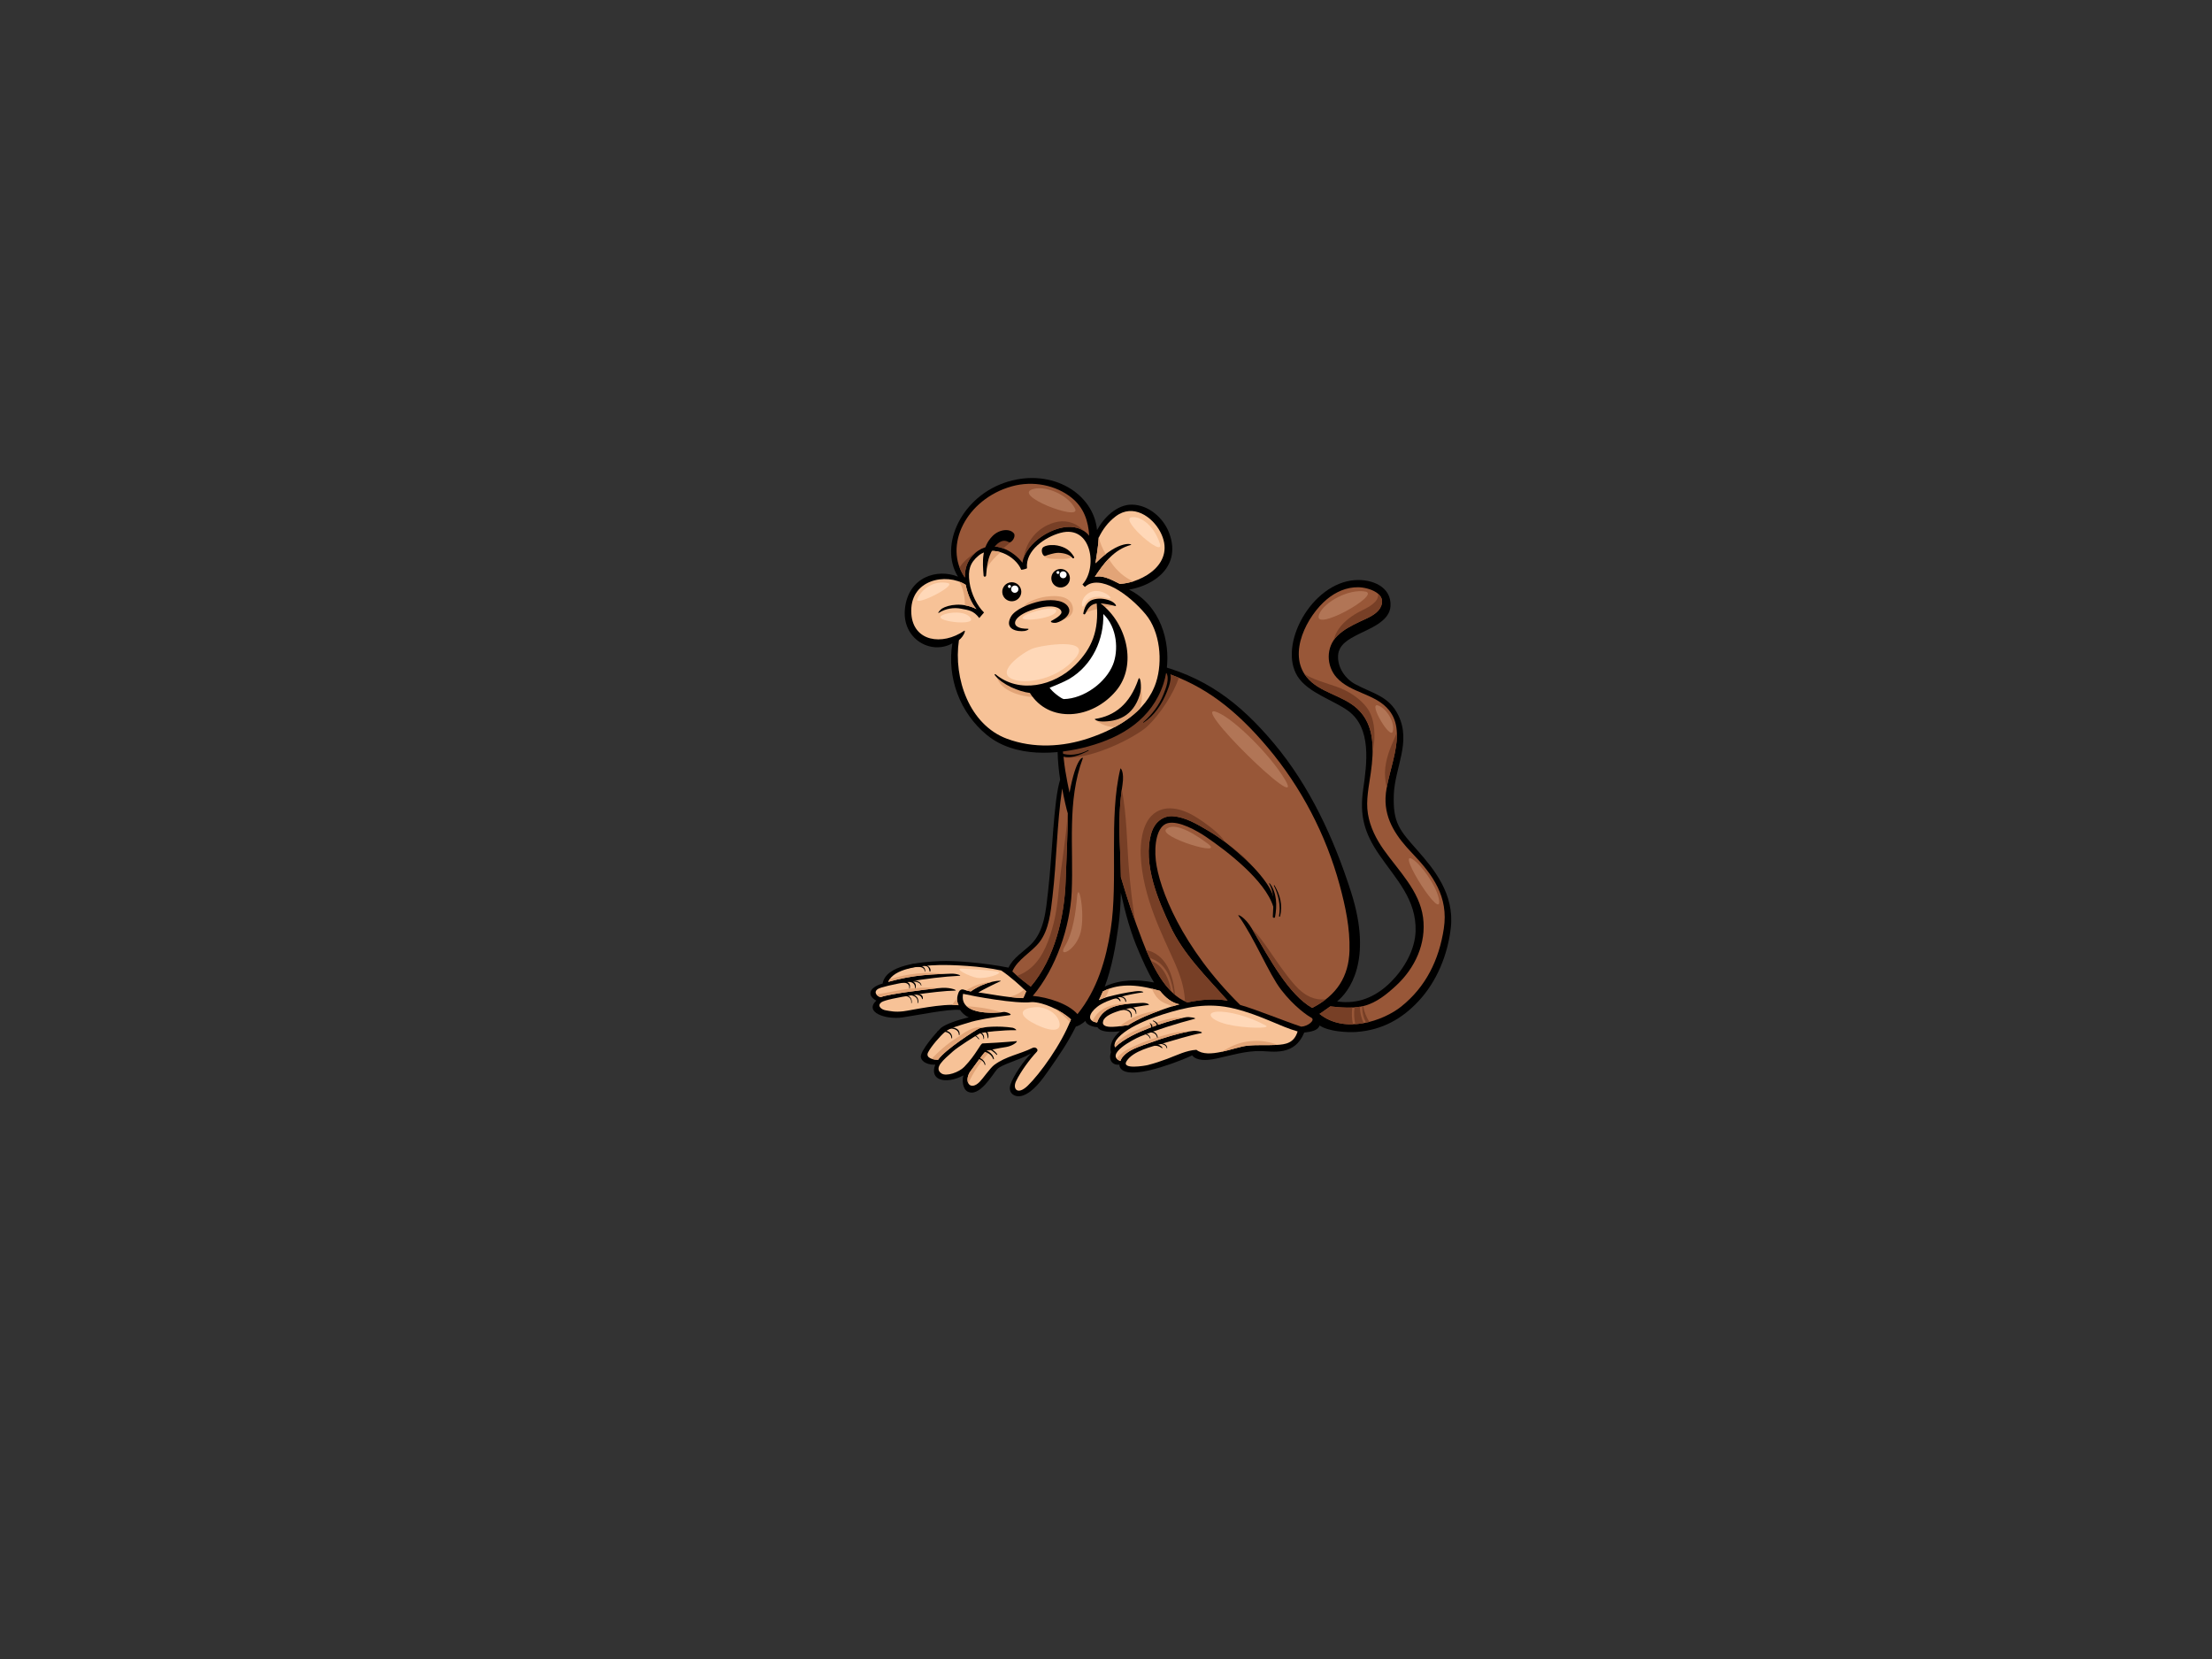 <?xml version="1.0" encoding="utf-8"?>
<!-- Generator: Adobe Illustrator 17.0.0, SVG Export Plug-In . SVG Version: 6.00 Build 0)  -->
<!DOCTYPE svg PUBLIC "-//W3C//DTD SVG 1.1//EN" "http://www.w3.org/Graphics/SVG/1.1/DTD/svg11.dtd">
<svg version="1.1" id="Layer_1" xmlns="http://www.w3.org/2000/svg" xmlns:xlink="http://www.w3.org/1999/xlink" x="0px" y="0px"
	 width="800px" height="600px" viewBox="0 0 800 600" enable-background="new 0 0 800 600" xml:space="preserve">
<rect x="0" y="0" width="800" height="600" fill="#333333" stroke="none"/>
<g>
	<path d="M512.554,307.455c-6.319-7.157-8.869-9.805-8.459-20.144c0.387-9.792,6.364-18.856,1.647-28.586
		c-3.398-7.004-9.166-7.833-15.551-11.254c-3.678-1.97-6.503-6.07-6.258-10.373c0.233-4.094,4.02-6.003,7.274-7.68
		c4.006-2.066,11.388-4.625,11.692-10.215c0.391-7.124-6.871-9.814-12.834-9.404c-15.867,1.093-27.935,23.628-20.756,34.858
		c3.796,5.938,12.987,8.553,18.296,12.442c8.558,6.27,6.734,19.112,5.4,28.436c-1.346,9.394,0.422,15.728,5.777,23.548
		c6.046,8.835,13.569,16.193,13.181,27.774c-0.231,6.806-4.267,13.622-8.904,18.26c-5.509,5.503-12.007,8.2-19.486,7.059
		c4.159-3.339,13.063-14.452,5.087-39.453c-6.171-19.352-14.974-38.511-28.058-54.025c-12.514-14.845-24.992-24.247-44.214-28.774
		c-9.034-2.124-19.792,0.912-26.924,7.684c-7.132,6.769-8.084,21.141-6.053,34.37c-2.373,7.406-2.776,26.731-4.368,40.407
		c-0.773,6.687-1.272,14.464-6.296,19.281c-2.554,2.449-6.506,4.894-7.997,8.294c-8.885-1.779-19.627-2.614-24.731-2.373
		c-7.573,0.363-19.59,1.385-20.822,8.125c-4.976,1.414-5.723,4.298-2.288,6.167c-4.477,4.28,3.492,6.945,9.411,6.091
		c5.141-0.743,17.035-3.193,20.893-2.708c0.638,0.991,1.908,2.189,3.171,2.668c-4.272,0.984-8.555,2.565-9.941,3.745
		c-1.543,1.317-7.818,8.528-7.417,10.656c0.391,2.067,3.233,2.878,5.233,2.696c-2.278,5.721,3.796,7.268,10.203,3.901
		c-0.552,1.32-0.412,4.783,1.392,5.799c4.286,2.413,9.109-6.161,10.73-7.982c1.621-1.82,7.504-3.097,12.361-5.767
		c-2.587,2.49-6.491,8.081-7.526,11.366c-0.966,3.062,1.706,4.814,4.474,3.885c3.796-1.273,7.038-5.806,9.222-8.932
		c4.237-6.077,6.953-10.009,9.998-16.058c0.492,0.038,2.54-1.048,3.393-2.033c0.415,1.479,2.736,2.212,4.411,2.292
		c1.018,1.827,4.974,1.888,8.136,1.469c-2.432,2.162-3.933,4.722-3.266,7.653c-0.959,2.644,0.481,4.728,3.035,4.424
		c0.342,4.363,8.595,2.595,11.15,1.98c4.703-1.133,10.86-3.295,15.188-5.336c1.659,2.012,5.024,1.957,8.826,1.14
		c5.238-1.128,10.653-2.845,16.105-2.699c4.298,0.118,12.153,1.838,15.6-6.694c2.45-0.288,4.901-0.68,5.568-2.559
		c3.275,2.234,10.11,2.594,13.525,2.327c9.191-0.727,16.305-4.767,22.217-11.1c6.675-7.152,10.589-16.817,11.699-26.511
		C526.102,323.328,518.59,314.29,512.554,307.455z M404.486,335.003c0.558-4.028,0.799-8.07,0.881-12.117
		c1.635,7.324,3.508,14.45,6.6,21.469c1.254,2.844,3.04,7.17,5.412,10.974c-6.036-1.149-12.28-1.164-17.829,1.482
		C402.195,349.738,403.513,341.975,404.486,335.003z"/>
	<path fill="#985738" d="M384.149,285.161c-1.958,13.159-1.953,25.917-3.504,39.122c-0.636,5.452-1.211,11.908-4.703,16.441
		c-2.849,3.692-7.973,6.242-9.819,10.611c2.038,2.018,4.39,3.711,6.645,5.491c8.704-10.155,12.224-25.377,12.639-38.187
		c0.259-7.914,0.773-17.654,0.778-24.481C385.82,293.174,384.731,288.474,384.149,285.161z"/>
	<path fill="#F7C297" d="M362.109,350.987c-7.403-1.646-17.846-2.084-22.61-1.963c-6.979,0.18-16.286,1.27-18.249,6.072
		c9.613-2.672,16.357-2.718,22.686-2.951c2.186-0.08,3.9,0.714,3.174,0.749c-11.645,0.543-27.822,3.555-29.672,4.826
		c-1.845,1.271,0.217,2.969,1.218,2.873c2.594-1.114,19.18-3.189,22.224-3.329c3.124-0.146,5.683,0.978,4.503,0.997
		c-6.668,0.097-24.561,2.714-26.6,4.215c-1.75,1.285,0.002,2.69,1.617,2.935c1.619,0.247,3.204,0.695,6.26,0.336
		c3.054-0.364,14.095-2.917,20.028-2.197c-0.667-1.276-0.74-2.848,0.068-4.763c0.292-0.69,0.999-1.137,1.755-0.877
		c0.827,0.286,1.699,0.488,2.585,0.655c5.716-4.042,11.729-4.125,10.754-3.698c-1.784,0.776-7.196,3.466-8.044,4.084
		c2.955,0.276,10.216,1.841,16.189,2.031c0.514-0.647,0.846-2.081,1.171-2.41C369.173,356.602,365.377,353.168,362.109,350.987z"/>
	<path fill="#F7C297" d="M373.143,362.425c-5.657,0.759-21.178-2.161-24.834-2.994c-1.617,8.544,13.755,6.752,14.611,6.571
		c0.855-0.179,3.779,0.966,2.071,1.175c-6.296,0.766-11.496,1.627-14.976,2.751c-2.938,0.947-6.48,1.802-8.259,3.29
		c-1.777,1.487-4.922,5.145-6.084,7.344c-1.162,2.202,2.281,2.794,3.6,2.711c2.559-3.72,13.433-10.658,14.769-11.284
		c1.286-0.602,7.201-1.074,12.226-0.287c0.566,0.09,1.699,0.891,1.129,0.879c-4.02-0.097-12.137,0.683-13.117,1.226
		c-1.579,0.873-7.865,4.838-9.668,6.463c-3.237,2.919-7.092,5.947-4.112,7.957c1.784,1.202,6.348-0.429,8.221-2.365
		c4.5-4.655,5.848-8.518,6.673-8.496c0.825,0.021,8.381-0.448,12.219-0.816c0.735-0.072-1.081,1.689-3.725,2.112
		c-2.655,0.422-7.038,1.202-7.493,1.648c-1.096,1.074-3.881,5.096-5.695,7.509c-2.135,3.812,0.408,6.715,3.607,3.447
		c1.225-1.248,3.841-5.052,5.28-6.124c4.267-3.177,9.163-3.832,13.864-6.158c1.093-0.544,2.285,0.596,1.548,1.372
		c-2.538,2.68-5.766,7.052-7.519,10.643c-1.338,2.754,0.474,5.249,4.197,1.674c4.357-4.197,12.179-14.92,15.65-23.983
		C383.636,365.206,377.024,362.363,373.143,362.425z"/>
	<path fill="#F7C297" d="M419.504,358.348c-6.845-1.985-14.13-3.15-20.638,0.205c-0.443,1.067-0.917,2.118-1.43,3.143
		c1.016-0.497,2.088-0.882,3.19-1.167c3.257-0.845,6.524-1.562,9.87-1.995c2.424-0.313,3.405,0.292,2.835,0.37
		c-4.562,0.615-12.853,2.321-16.517,5.235c-2.945,2.346-3.883,5.096-0.04,5.683c2.283-6.72,10.207-6.736,15.874-7.092
		c2.396-0.153,3.162,0.661,2.806,0.71c-4.576,0.671-15.36,2.236-16.472,5.801c-1.112,3.566,7.033,1.645,9.038,1.516
		c3.918-2.49,8.678-4.26,11.366-5.254c2.199-0.811,4.623-1.609,7.17-2.276C423.854,362.745,421.514,360.844,419.504,358.348z"/>
	<path fill="#F7C297" d="M446.459,364.786c-9.766-2.42-17.846-0.444-25.815,2.058c-3.044,0.954-7.688,2.655-11.376,4.775
		c-3.687,2.117-6.937,4.962-6.001,7.158c3.4-3.308,8.562-5.495,12.441-6.998c4.392-1.698,9.17-3.148,13.214-3.878
		c1.185-0.214,4.173,0.304,3.115,0.577c-6.152,1.608-13.697,3.938-19.616,6.355c-2.646,1.081-12.969,6.568-7.219,8.892
		c1.364-3.889,7.747-5.47,11.152-6.749c4.774-1.792,11.317-3.702,15.12-4.134c1.583-0.18,4.295,0.553,2.769,0.835
		c-3.928,0.73-10.148,2.68-14.005,3.783c-3.85,1.097-10.374,2.618-12.761,6.255c-2.149,3.277,6.798,1.693,7.674,1.467
		c2.392-0.618,4.719-1.385,7.031-2.255c3.334-1.251,6.892-3.06,10.511-3.253c4.354,3.431,13.605-0.949,18.268-1.468
		c3.546-0.396,7.111-0.112,10.674-0.292c3.325-0.171,6.395-0.634,7.665-4.884C462.842,371.225,456.224,367.205,446.459,364.786z"/>
	<path fill="#E2A477" d="M349.437,358.183c0.547,0.146,1.093,0.277,1.659,0.382c2.743-1.94,5.547-2.962,7.62-3.459
		C355.314,355.345,352.124,356.401,349.437,358.183z"/>
	<path fill="#E2A477" d="M346.195,360.985c-0.669,0.749-1.272,1.562-1.807,2.441c0.822,0.004,1.595,0.041,2.3,0.124
		C346.299,362.801,346.12,361.947,346.195,360.985z"/>
	<path fill="#E2A477" d="M364.842,360.559c1.739,0.207,3.494,0.37,5.153,0.423c0.514-0.647,0.846-2.081,1.171-2.41
		c-0.231-0.226-0.49-0.478-0.763-0.743C368.862,359.249,366.923,360.119,364.842,360.559z"/>
	<path fill="#E2A477" d="M321.797,354.121c-0.217,0.307-0.403,0.628-0.547,0.975c8.579-2.382,14.868-2.677,20.622-2.879
		C335.128,351.31,328.319,352.126,321.797,354.121z"/>
	<path fill="#E2A477" d="M339.169,357.4c-1.174-0.145-2.359-0.232-3.572-0.228c-3.308,0.012-6.546,0.273-9.811,0.866
		c-2.634,0.48-5.262,0.988-7.903,1.466c-0.297,0.053-0.601,0.112-0.9,0.171c0.41,0.569,1.173,0.969,1.673,0.92
		C320.927,359.615,333.931,357.904,339.169,357.4z"/>
	<path fill="#E2A477" d="M362.26,366.093c-3.2-0.978-6.369-1.592-9.809-1.946c-0.949-0.099-1.92-0.199-2.891-0.273
		C352.632,366.787,359.974,366.349,362.26,366.093z"/>
	<path fill="#E2A477" d="M354.041,371.99c0.408-0.188,1.272-0.365,2.422-0.493c-0.813-0.03-1.628-0.04-2.443,0.003
		c-3.325,0.186-6.341,2.821-9.147,4.619c-3.334,2.136-8.124,6.758-7.818,6.857c0.787,0.254,1.68,0.333,2.217,0.298
		C341.832,379.554,352.705,372.616,354.041,371.99z"/>
	<path fill="#E2A477" d="M358.57,379.639c-1.131,0.247-1.989,0.49-2.175,0.673c-1.096,1.074-3.881,5.096-5.695,7.509
		c-0.895,1.594-0.961,3.023-0.512,3.914c0.448-0.894,0.895-1.789,1.383-2.664C353.486,385.616,355.917,382.545,358.57,379.639z"/>
	<path fill="#E2A477" d="M384.284,367.034c0.926,0.811,1.84,1.687,2.648,2.637c0.132-0.325,0.273-0.655,0.396-0.978
		c-1.633-1.543-3.841-2.959-6.128-4.056C382.292,365.371,383.322,366.194,384.284,367.034z"/>
	<path fill="#E2A477" d="M421.137,362.752c0.961,0.432,1.939,0.795,2.898,1.198c0.827-0.251,1.661-0.499,2.521-0.722
		c-2.703-0.483-5.042-2.383-7.052-4.88c-0.973-0.279-1.956-0.535-2.943-0.77C417.563,359.783,418.729,361.67,421.137,362.752z"/>
	<path fill="#E2A477" d="M401.446,363.817c-2.95,0.922-5.224,2.855-6.329,5.472c0.401,0.243,0.945,0.425,1.657,0.534
		c1.8-5.3,7.111-6.428,12.052-6.844C406.331,362.763,403.602,363.139,401.446,363.817z"/>
	<path fill="#E2A477" d="M410.504,367.767c-1.991,0.952-3.895,2.069-5.629,3.407c1.331-0.167,2.528-0.376,3.146-0.416
		c3.918-2.49,8.678-4.26,11.366-5.254c0.29-0.11,0.601-0.216,0.895-0.32C417.221,365.563,413.263,366.448,410.504,367.767z"/>
	<path fill="#E2A477" d="M399.707,360.655c0.759-0.919,1.133-1.957,1.327-3.04c-0.728,0.264-1.452,0.572-2.168,0.938
		c-0.443,1.067-0.917,2.118-1.43,3.143c0.7-0.343,1.437-0.615,2.186-0.854C399.634,360.777,399.658,360.714,399.707,360.655z"/>
	<path fill="#E2A477" d="M427.803,368.122c-2.078-0.509-8.301,0.782-14.887,3.591c-3.64,1.549-7.217,3.115-9.792,6.046
		c-0.031,0.347,0.005,0.694,0.144,1.019c3.4-3.308,8.562-5.495,12.441-6.998C419.702,370.234,424.009,368.9,427.803,368.122z"/>
	<path fill="#E2A477" d="M453.196,376.479c-3.249,0.184-6.199,1.021-9.048,2.597c-0.832,0.457-1.659,0.922-2.493,1.355
		c3.457-0.727,6.96-1.964,9.305-2.224c3.546-0.396,7.111-0.112,10.674-0.292c0.181-0.008,0.367-0.021,0.551-0.034
		C459.313,376.824,456.25,376.308,453.196,376.479z"/>
	<path fill="#E2A477" d="M429.683,373.116c-2.933-0.789-13.93,2.64-18.817,4.95c-3.351,1.585-4.804,2.09-7.064,4.711
		c0.269,0.351,0.721,0.672,1.399,0.948c1.364-3.889,7.747-5.47,11.152-6.749C420.449,375.442,425.831,373.821,429.683,373.116z"/>
	<path fill="#985738" d="M484.5,320.074c-4.906-18.097-13.885-35.356-25.982-49.7c-11.265-13.354-22.66-22.516-38.027-27.411
		c-15.367-4.891-28.119,2.253-32.275,9.417c-6.173,10.642-3.473,24.71-1.402,34.303c2.401-13.053,4.998-12.942,4.814-12.467
		c-5.806,15.536-3.306,32.2-4.036,48.379c-0.568,12.56-5.624,27.594-14.062,37.579c5.511,0.512,12.841,2.817,16.159,6.602
		c7.191-8.87,10.346-19.845,12.003-30.539c2.811-18.145-0.792-40.321,3.513-58.275c0.076-0.317,1.482,1.124,0.759,5.873
		c-1.984,12.997-0.761,20.302-0.577,33.362c2.41,8.184,4.613,14.724,7.832,23.147c3.212,8.422,8.291,19.188,16.232,22.193
		c4.814-1.022,9.887-1.472,14.545-0.637c-7.59-8.629-16.044-16.689-20.9-27.273c-3.772-8.211-10.132-22.055-6.625-33.57
		c1.016-3.342,3.9-6.128,7.719-5.854c4.66,0.336,8.878,2.938,12.846,5.267c7.669,4.509,17.443,13.109,21.757,20.073
		c3.082,4.972,1.996,8.307,1.68,7.289c-2.931-9.457-16.885-20.157-24.385-25.232c-2.99-2.025-9.745-5.932-13.793-4.879
		c-3.914,1.018-4.922,7.801-4.274,13.5c1.15,10.102,9.376,31.421,30.506,52.227c5.598,1.574,16.623,6.087,22.092,7.855
		c2.371-0.091,5.304-2.392,3.579-3.276c-1.1-0.563-6.072-3.852-10.869-10.08c-4.465-5.788-9.625-18.705-15.447-26.798
		c-0.436-0.606,2.321,0.289,5.026,4.941c6.381,10.988,13.249,23.635,21.661,28.436c8.92-4.535,13.249-11.383,13.499-20.834
		C488.275,335.669,486.591,327.778,484.5,320.074z"/>
	<path fill="#985738" d="M510.751,308.591c-5.379-5.615-9.922-11.829-9.656-20.001c0.316-9.612,8.256-23.172,1.225-31.78
		c-4.87-5.971-13.826-6.123-18.895-11.749c-3.805-4.227-3.937-10.988,0.221-15.103c2.29-2.264,5.172-3.717,8.049-5.091
		c2.507-1.192,6.034-2.453,7.483-5.006c2.912-5.14-4.206-7.426-7.947-7.479c-4.218-0.056-8.143,1.674-11.371,4.372
		c-7.052,5.895-14.262,19.452-7.316,28.079c4.625,5.742,13.041,6.531,18.395,11.527c6.409,5.98,5.952,15.007,4.844,23.038
		c-0.676,4.907-1.866,10.026-1.046,14.978c0.787,4.762,2.943,9.035,5.709,12.949c5.372,7.599,12.943,14.839,14.224,24.491
		c1.246,9.368-2.896,18.309-9.731,24.63c-3.379,3.124-7.21,6.277-11.786,7.392c-3.784,0.922-8.167,0.583-12.031,0.137
		c-1.35,0.881-2.676,1.969-3.902,2.714c9.119,7.413,23.122,2.488,29.554-2.659c8.89-7.109,13.666-16.814,15.405-28.188
		C523.934,324.359,518.279,316.449,510.751,308.591z"/>
	<path fill="#773F26" d="M384.576,308.479c-0.594,4.383-1.228,8.771-1.64,13.175c-0.384,4.066-0.85,8.152-1.845,12.118
		c-1.421,5.654-3.619,12.244-8.193,16.206c-1.534,1.33-3.233,2.28-5.035,2.948c1.581,1.361,3.268,2.608,4.906,3.901
		c8.704-10.155,12.224-25.377,12.639-38.187c0.259-7.914,0.773-17.654,0.778-24.481c-0.007-0.027-0.021-0.067-0.033-0.101
		C385.843,298.879,385.221,303.693,384.576,308.479z"/>
	<path fill="#773F26" d="M415.063,262.597c4.42-4.186,9.606-12.056,11.256-17.491c-1.883-0.786-3.822-1.503-5.827-2.143
		c-15.367-4.891-28.119,2.253-32.275,9.417c-3.786,6.526-4.234,14.34-3.534,21.623C394.851,274.832,410.977,266.469,415.063,262.597
		z"/>
	<path fill="#773F26" d="M452.143,312.432c-2.236-2.842-5.353-5.108-8.193-7.219C446.789,307.408,449.624,309.887,452.143,312.432z"
		/>
	<path fill="#773F26" d="M416.47,301.057c1.016-3.342,3.9-6.128,7.719-5.854c4.66,0.336,8.878,2.938,12.846,5.267
		c1.854,1.088,3.824,2.419,5.815,3.903c-0.975-2.388-6.956-6.851-10.78-9.155c-4.498-2.708-11.195-4.771-15.704-0.085
		c-3.428,3.562-3.991,10.296-3.819,14.141c0.697,15.441,7.983,29.064,12.412,39.13c2.981,6.786,3.431,10.699,3.6,13.737
		c0.297,0.136,0.589,0.285,0.891,0.397c4.814-1.022,9.887-1.472,14.545-0.637c-7.59-8.629-16.044-16.689-20.9-27.273
		C419.323,326.415,412.963,312.571,416.47,301.057z"/>
	<path fill="#773F26" d="M414.504,343.556c0.384,0.925,0.789,1.86,1.216,2.798c1.162,0.478,2.3,1,3.336,1.733
		c1.609,1.139,2.981,3.094,3.742,4.895c0.872,2.062,1.341,4.207,1.661,6.385c0.184,0.167,0.372,0.323,0.563,0.481
		C424.247,352.502,421.846,345.213,414.504,343.556z"/>
	<path fill="#773F26" d="M417.622,348.143c-0.448-0.241-0.9-0.451-1.362-0.653c1.951,4.068,4.35,8.041,7.281,10.997
		c-0.24-1.394-0.563-2.77-1.07-4.095C421.542,351.956,419.98,349.416,417.622,348.143z"/>
	<path fill="#773F26" d="M467.691,355.565c-3.181-3.737-5.895-7.798-8.676-11.833c-1.852-2.68-3.817-5.522-6.223-7.826
		c0.04,0.061,0.073,0.12,0.113,0.183c6.381,10.988,13.249,23.635,21.661,28.436c1.854-0.944,3.506-1.993,4.969-3.14
		c-1.001,0.112-2.007,0.116-3.007-0.034C472.856,360.795,470.029,358.311,467.691,355.565z"/>
	<path fill="#773F26" d="M408.34,314.892c-0.832-9.755-0.73-19.746-2.613-29.368c-1.635,11.954-0.516,19.194-0.342,31.672
		c1.664,5.655,3.24,10.531,5.113,15.781C409.566,326.977,408.857,320.94,408.34,314.892z"/>
	<path d="M422.082,242.237c-0.049-0.028-0.106-0.041-0.155-0.041c1.369-10.307-2.236-23.216-13.567-28.945
		c9.616-1.708,18.852-8.71,14.517-20.401c-2.04-5.501-7.424-10.257-13.499-10.343c-5.372-0.074-10.191,4.679-12.62,9.209
		c-1.26-13.312-16.229-22.299-32.155-17.553c-16.736,4.991-25.16,23.036-18.15,34.384c-7.554-3.021-17.914,0.112-19.163,11.526
		c-1.209,11.073,9.508,16.942,17.139,12.588c-1.993,12.338,2.653,25.11,12.523,33.185c10.115,8.28,25.332,7.205,36.663,4.094
		c12.033-3.308,22.926-9.779,27.181-22.715c0.41-1.25,0.735-2.582,0.971-3.967c1.359,2.099-0.139,5.719-0.95,7.808
		c-1.564,4.002-4.137,7.314-7.337,10.133c-0.089,0.075,0.035,0.203,0.123,0.147c3.925-2.533,6.734-6.871,8.435-11.16
		C422.793,248.287,424.667,243.544,422.082,242.237z"/>
	<path fill="#773F26" d="M489.083,364.379c-2.67,0.125-5.427-0.112-7.959-0.407c-1.35,0.881-2.676,1.969-3.902,2.714
		c3.541,2.879,7.816,3.891,12.102,3.758C488.888,368.463,488.803,366.394,489.083,364.379z"/>
	<path fill="#773F26" d="M493.054,363.855c-0.12,0.023-0.24,0.042-0.363,0.068c-0.104,2.006,0.401,4.066,1.345,5.938
		c0.403-0.083,0.801-0.192,1.199-0.291C494.123,367.773,493.325,365.795,493.054,363.855z"/>
	<path fill="#773F26" d="M496.437,271.875c0.375-1.733,0.613-3.487,0.648-5.273c0.066-3.697-0.478-7.697-2.778-10.722
		c-2.043-2.689-4.826-4.687-7.808-6.217c-3.909-2.01-10.327-3.13-14.71-5.89c0.236,0.36,0.481,0.715,0.756,1.059
		c4.625,5.742,13.041,6.531,18.395,11.527C495.393,260.513,496.529,266.135,496.437,271.875z"/>
	<path fill="#773F26" d="M500.928,280.916c0.08,1.363,0.288,2.684,0.587,3.973c1.107-6.268,3.956-13.56,3.678-19.961
		c-0.436,1.152-0.928,2.288-1.43,3.428C502.005,272.368,500.664,276.468,500.928,280.916z"/>
	<path fill="#773F26" d="M497.436,217.543c-2.059,2.267-5.056,3.092-7.575,4.705c-2.792,1.789-5.481,4.146-6.84,7.246
		c-0.295,0.675-0.502,1.35-0.664,2.032c0.372-0.554,0.796-1.082,1.291-1.569c2.29-2.264,5.172-3.717,8.049-5.091
		c2.507-1.192,6.034-2.453,7.483-5.006c1.256-2.218,0.643-3.904-0.759-5.11C498.513,215.69,498.249,216.645,497.436,217.543z"/>
	<path fill="#773F26" d="M491.861,364.085c-0.643,0.105-1.296,0.192-1.96,0.245c-0.292,2.016-0.2,4.093,0.259,6.077
		c1.018-0.067,2.033-0.201,3.04-0.384C492.29,368.144,491.795,366.1,491.861,364.085z"/>
	<path fill="#F7C297" d="M414.344,222.17c5.247,6.319,6.211,17.014,3.775,24.562c-3.541,10.967-14.479,16.918-24.262,20.226
		c-9.465,3.202-20.037,3.795-29.665,0.224c-13.548-5.02-19.437-21.769-17.382-35.654c1.909-1.53,2.535-3.817,1.92-3.398
		c-7.988,5.467-18.409,3.879-19.123-6.078c-0.895-12.553,12.669-15.05,19.644-10.553c0.005,0.006,0.009,0,0.016,0.003
		c0.624,3.134,1.85,6.416,3.869,8.783c-4.908-2.557-10.188-1.594-12.469-0.178c-0.747,0.467-1.838,1.976-1.063,1.493
		c2.411-1.516,5.332-1.98,8.025-1.453c2.674,0.525,4.409,0.607,6.539,3.371c0.584-0.658,1.157-1.325,1.72-2.003
		c-2.413-2.295-4.687-6.729-5.264-11.01c-0.577-4.277,0.134-6.947,3.289-9.559c5.09-4.218,13.44,0.069,15.417,5.11
		c0.252,0.059,1.772-0.289,2.1-0.541c-0.66-6.451,6.527-11.307,12.135-12.808c11.298-3.016,13.487,12.669,7.924,18.663
		c0.193,0.234,0.622,0.693,0.879,0.901C397.639,207.399,408.272,214.866,414.344,222.17z"/>
	<path fill="#F7C297" d="M405.016,211.176c-4.364-2.221-6.258-3.016-9.045-2.581c3.273-4.923,6.899-9.88,13.063-11.52
		c0.839-0.222-4.055-2.179-12.844,6.632c0.214-1.56,1.06-6.324,1.166-9.217c1.388-2.949,3.348-5.607,6.107-7.713
		c6.35-4.848,13.284,0.165,16.119,5.477C425.647,203.608,413.213,210.744,405.016,211.176z"/>
	<path fill="#E2A477" d="M356.775,205.695c1.279-2.31,3.061-4.286,5.134-5.972c-1.557-0.482-3.183-0.618-4.724-0.311
		C356.963,201.504,356.803,203.598,356.775,205.695z"/>
	<path fill="#E2A477" d="M348.947,218.898c1.381,0.228,2.794,0.663,4.189,1.388c-2.019-2.367-3.244-5.649-3.869-8.783
		c-0.007-0.003-0.012,0.002-0.016-0.003c-0.714-0.46-1.499-0.843-2.328-1.152C348.438,212.878,349.039,216.167,348.947,218.898z"/>
	<path fill="#E2A477" d="M360.45,244.597c1.303,5.429,9.071,7.426,13.916,7.545c3.784,0.088,11.477-0.25,11.571-5.305
		C377.526,250.228,367.479,250.734,360.45,244.597z"/>
	<path fill="#985738" d="M365.874,175.907c7.908-2.223,16.14-0.327,21.64,4.069c4.585,3.667,6.084,8.575,6.416,13.773
		c-1.261-1.516-3.021-2.633-5.389-3.049c-7.069-1.238-17.771,5.56-18.756,12.819c-3.452-4.53-10.41-8.068-15.949-4.391
		c-3.603,2.398-4.969,6.006-4.868,9.752C341.014,197.411,349.496,180.517,365.874,175.907z"/>
	<path fill="#E2A477" d="M396.128,260.225c1.814,1.739,4.441,2.712,7.045,2.746c3.336-1.799,6.477-4.009,9.095-6.712
		c0.985-2.916,0.95-6.237,0.042-9.143c-0.608,3.176-2.062,6.279-4.029,8.671C405.061,259.688,400.822,260.178,396.128,260.225z"/>
	<path fill="#E2A477" d="M392.179,221.875c1.807-1.043,3.871-1.428,5.907-1.829c1.711-0.339,3.355-0.92,5.071-1.154
		c-1.624-1.134-3.501-2.023-5.436-1.976C394.919,216.987,392.033,218.875,392.179,221.875z"/>
	<path fill="#E2A477" d="M378.235,215.797c-3.176,0.439-8.845,2.498-7.771,4.358c2.316-1.084,5.198-1.615,7.205-1.881
		c1.843-0.245,4.385-0.535,5.996,0.68c0.851,0.64,1.859,1.648,1.43,2.842c-0.431,1.19-1.451,2.149-2.663,2.882
		c2.509-0.378,6.124-1.732,5.561-5.022C387.424,216.369,384.02,215.005,378.235,215.797z"/>
	<path fill="#E2A477" d="M385.949,199.076c-0.916-0.289-1.868-0.443-2.837-0.416c-2.045,0.059-4.3,0.53-5.622,2.236
		c0.756,1.308,3.435,1.239,4.675,1.243c1.388,0.002,3.195,0.152,4.538-0.256C388.986,201.194,387.417,199.532,385.949,199.076z"/>
	<path fill="#773F26" d="M363.733,197.548c0.342-0.279,1.166-0.898,1.44-1.155c0.794-0.562,0.94-1.404,0.434-2.529
		c-0.667-0.126-1.36-0.107-2.026,0.026c-2.392,0.475-4.34,1.876-5.62,3.768c1.633-0.165,3.277,0.099,4.842,0.669
		C363.111,198.068,363.415,197.806,363.733,197.548z"/>
	<path fill="#773F26" d="M352.896,199.833c-1.22,0.685-2.342,1.581-3.322,2.46c-1.011,0.91-1.88,1.879-2.514,2.973
		c0.478,1.249,1.105,2.46,1.909,3.616C348.877,205.484,349.998,202.204,352.896,199.833z"/>
	<path fill="#773F26" d="M391.397,191.429c-2.764-2.693-6.494-3.523-10.203-2.417c-6.041,1.798-10.103,6.809-10.989,12.794
		c2.243-6.574,11.828-12.245,18.336-11.105c1.291,0.227,2.389,0.667,3.336,1.258C391.72,191.781,391.571,191.596,391.397,191.429z"
		/>
	<path fill="#E2A477" d="M401.922,203.533c-0.309-0.444-0.641-0.928-0.975-1.444c-1.878,1.959-3.468,4.236-4.976,6.507
		c2.787-0.435,4.682,0.36,9.045,2.581c1.527-0.08,3.193-0.395,4.861-0.922C406.694,208.916,403.899,206.367,401.922,203.533z"/>
	<path fill="#E2A477" d="M397.438,194.318c-0.028,0.055-0.059,0.112-0.083,0.172c-0.106,2.893-0.952,7.658-1.166,9.217
		c1.331-1.336,2.568-2.416,3.713-3.301C398.805,198.521,397.808,196.396,397.438,194.318z"/>
	<path d="M398.032,218.214c0.989,0.059,4.234,0.598,5.141,0.922c1.042,0.365,0.158-1.199-1.739-1.93
		c-2.012-0.773-4.295-0.968-6.348-0.27c-2.061,0.698-2.922,2.906-3.292,4.861c-0.083,0.431,0.516,0.543,0.695,0.192
		c0.85-1.621,1.68-3.183,3.565-3.627c0.193-0.044,0.384-0.081,0.587-0.106c0.853,9.775-1.654,16.176-7.743,22.244
		c-7.705,7.68-20.37,10.46-28.859,3.345c-0.181-0.15-0.424,0.112-0.292,0.283c2.684,3.487,8.81,6.031,12.724,6.482
		c6.805,10.978,22.405,9.749,31.225-0.841C411.359,240.563,407.577,225.469,398.032,218.214z"/>
	<path fill="#FFFFFF" d="M399.024,222.062c5.075,4.854,5.556,13.188,3.49,18.323c-2.62,6.497-10.497,12.298-17.78,12.448
		c-0.872-0.118-4.244-2.658-5.12-4.12c1.821-0.69,5.473-2.213,7.106-3.179C395.155,240.544,399.293,231.124,399.024,222.062z"/>
	<path d="M365.066,210.683c-1.845,0.475-2.95,2.354-2.479,4.195c0.476,1.841,2.351,2.95,4.197,2.475
		c1.843-0.475,2.95-2.35,2.474-4.193C368.787,211.32,366.909,210.207,365.066,210.683z"/>
	<path d="M382.752,205.869c-1.795,0.463-2.877,2.291-2.42,4.089c0.467,1.797,2.293,2.877,4.088,2.413
		c1.803-0.462,2.884-2.29,2.418-4.087C386.378,206.486,384.545,205.405,382.752,205.869z"/>
	<path d="M411.684,245.722c-3.082,9.024-8.629,13.227-15.683,14.301c-0.313,0.047,0.575,0.866,2.544,0.9
		c5.4,0.104,11.239-1.703,13.69-9.711C413.112,248.346,412.334,243.813,411.684,245.722z"/>
	<path d="M386.138,219.202c-1.946-2.568-7.045-2.401-10.118-1.724c-3.577,0.788-8.954,2.851-10.443,5.618
		c-2.432,4.518,2.278,5.484,5.021,5.103c0.917-0.127,1.982-0.816,1.004-0.811c-1.293,0.006-2.815-0.112-3.859-0.882
		c-1.732-1.283-0.229-4.58,8.037-6.643c5.822-1.453,8.218,0.33,8.112,1.634c-0.099,1.304-3.619,3.037-3.565,3.004
		c-0.912,0.523,0.74,0.955,1.821,0.692C384.149,224.711,388.277,222.03,386.138,219.202z"/>
	<path fill="#FFFFFF" d="M383.956,206.754c-0.62,0.31-0.87,1.061-0.561,1.682c0.309,0.619,1.06,0.867,1.678,0.56
		c0.62-0.31,0.872-1.062,0.558-1.68C385.325,206.697,384.571,206.446,383.956,206.754z"/>
	<path fill="#FFFFFF" d="M382.389,206.581c-0.259,0.13-0.365,0.445-0.238,0.707c0.132,0.262,0.45,0.367,0.712,0.237
		c0.262-0.131,0.365-0.448,0.236-0.709C382.966,206.555,382.651,206.45,382.389,206.581z"/>
	<path fill="#FFFFFF" d="M366.494,211.869c-0.667,0.285-0.978,1.059-0.691,1.731c0.285,0.667,1.058,0.977,1.729,0.688
		c0.664-0.285,0.975-1.058,0.691-1.727C367.936,211.894,367.163,211.584,366.494,211.869z"/>
	<path fill="#FFFFFF" d="M364.864,211.59c-0.283,0.118-0.412,0.443-0.295,0.726c0.125,0.283,0.448,0.414,0.728,0.292
		c0.285-0.121,0.415-0.448,0.294-0.727C365.471,211.598,365.144,211.467,364.864,211.59z"/>
	<path d="M366.694,192.922c-1.378-1.841-5.188-1.601-7.684,0.9c-4.001,4.007-3.711,9.168-3.275,14.374
		c0.045,0.528,0.865,0.452,0.902-0.051c0.247-3.268,0.638-6.63,2.415-9.457c1.232-1.966,3.334-4.009,5.678-2.671
		C365.839,196.65,367.526,194.027,366.694,192.922z"/>
	<path d="M388.44,201.393c-1.458-2.414-3.165-3.497-6.02-4.106c-1.195-0.254-3.577-0.32-4.965,0.503
		c-1.388,0.819-0.342,3.665,0.622,3.248c0.959-0.419,3.268-1.027,4.161-1.084c1.692-0.108,4.531,0.385,5.634,1.845
		C388.148,202.163,388.671,201.776,388.44,201.393z"/>
	<path d="M354.103,375.699c-0.777-1.107-1.998-2.157-3.261-1.043c-0.172,0.152,0.052,0.397,0.238,0.3
		c0.594-0.304,1.11-0.494,1.751-0.173c0.45,0.23,0.785,0.651,1.088,1.043C354.006,375.938,354.183,375.818,354.103,375.699z"/>
	<path d="M353.16,373.122c-0.219,0.032-0.153,0.364,0.047,0.37c0.629,0.015,1.237,0.104,1.748,0.49
		c0.519,0.401,0.726,1.097,0.74,1.729c0.002,0.095,0.153,0.111,0.172,0.015C356.195,374.041,354.781,372.899,353.16,373.122z"/>
	<path d="M357.02,373.166c-0.471-0.688-1.322-0.886-2.102-0.867c-0.226,0.006-0.269,0.374-0.035,0.403
		c0.655,0.085,1.312,0.224,1.746,0.765c0.412,0.515,0.504,1.336,0.594,1.963c0.014,0.118,0.198,0.137,0.21,0.008
		C357.531,374.629,357.496,373.859,357.02,373.166z"/>
	<path d="M352.564,382.595c-0.181,0.065-0.071,0.351,0.111,0.31c1.317-0.298,3.219,0.755,3.428,2.146
		c0.026,0.184,0.299,0.137,0.278-0.043C356.193,383.356,354.14,382.02,352.564,382.595z"/>
	<path d="M353.818,379.784c-0.243,0.081-0.156,0.469,0.099,0.438c2.064-0.243,4.571,0.68,5.283,2.807
		c0.054,0.158,0.295,0.076,0.276-0.081C359.119,380.598,355.997,379.068,353.818,379.784z"/>
	<path d="M360.648,381.274c-1.11-1.502-2.818-2.723-4.769-2.472c-0.287,0.036-0.25,0.456,0.038,0.444
		c1.819-0.078,3.31,0.92,4.5,2.218C360.547,381.606,360.764,381.431,360.648,381.274z"/>
	<path d="M339.084,372.998c-0.236,0.093-0.13,0.469,0.111,0.382c1.807-0.651,4.712-0.331,4.908,2.056c0.009,0.15,0.247,0.15,0.255,0
		C344.478,372.668,341.125,372.195,339.084,372.998z"/>
	<path d="M340.258,371.83c-0.254,0.061-0.148,0.496,0.106,0.443c1.93-0.376,6.303-0.965,6.425,1.964
		c0.007,0.15,0.245,0.143,0.259-0.002C347.362,370.889,342.324,371.318,340.258,371.83z"/>
	<path d="M328.769,359.367c-0.759-0.056-1.531,0.029-2.154,0.258c-0.047,0.014-0.078,0.042-0.101,0.078
		c-0.544,0.011-1.1,0.118-1.618,0.317c-0.229,0.086-0.134,0.443,0.113,0.376c1.901-0.532,4.802-0.373,4.55,2.309
		c-0.007,0.106,0.153,0.15,0.17,0.038c0.198-1.534-0.62-2.456-1.763-2.839c1.895-0.16,4.197,0.458,3.848,2.746
		c-0.021,0.152,0.203,0.184,0.236,0.034c0.33-1.543-0.537-2.512-1.748-2.985c1.392-0.059,2.931,0.191,3.162,1.554
		c0.024,0.148,0.224,0.139,0.257,0C334.233,358.948,330.215,359.164,328.769,359.367z"/>
	<path d="M328.934,354.635c-0.982-0.138-2.088-0.026-2.924,0.247c-0.528,0.031-1.051,0.116-1.529,0.255
		c-0.278,0.085-0.17,0.467,0.106,0.429c0.224-0.032,0.478-0.066,0.747-0.096c0.04,0.04,0.087,0.065,0.16,0.044
		c0.096-0.027,0.198-0.059,0.304-0.086c1.529-0.119,3.275,0.059,3.049,1.992c-0.012,0.104,0.156,0.135,0.179,0.032
		c0.214-1,0.078-1.895-1.002-2.304c0.184-0.021,0.375-0.04,0.582-0.059c1.317,0.087,2.411,0.655,2.321,2.295
		c-0.005,0.093,0.132,0.121,0.162,0.031c0.387-1.216-0.073-1.975-0.891-2.4c1.324,0.027,2.599,0.332,2.898,1.437
		c0.021,0.087,0.148,0.069,0.141-0.023C333.081,354.689,330.736,354.476,328.934,354.635z"/>
	<path d="M327.909,349.932c-0.252,0.115-0.123,0.506,0.148,0.416c1.463-0.503,6.381-1.611,6.364,0.994
		c-0.002,0.093,0.153,0.112,0.167,0.019C334.984,348.22,329.586,349.17,327.909,349.932z"/>
	<path d="M334.631,348.888c-1.475-0.507-3.214-0.351-4.734-0.193c-0.311,0.035-0.247,0.51,0.064,0.483
		c1.048-0.101,2.09-0.19,3.148-0.144c0.691,0.028,1.39,0.152,2.024,0.437c0.839,0.376,0.855,1.1,1.082,1.864
		c0.033,0.112,0.207,0.1,0.242-0.002C336.879,350.114,335.618,349.23,334.631,348.888z"/>
	<path d="M413.651,372.947c-0.156,0.113-0.304,0.219-0.459,0.33c-0.007,0.012-0.017,0.022-0.031,0.031
		c-0.205,0.235-0.398,0.469-0.603,0.703c1.423-0.194,2.797,0.124,3.341,1.525c0.045,0.118,0.219,0.059,0.186-0.06
		c-0.408-1.36-1.602-1.885-2.936-1.906c2.323-0.488,4.882-0.506,5.294,1.609c0.035,0.183,0.311,0.137,0.283-0.047
		C418.354,372.839,415.97,372.569,413.651,372.947z"/>
	<path d="M420.381,378.849c-1.732-2.274-5.615-0.736-7.613,0.297c-0.184,0.098-0.049,0.362,0.141,0.286
		c2.309-0.919,5.066-2.105,7.276-0.375C420.317,379.159,420.475,378.976,420.381,378.849z"/>
	<path d="M417.591,377.215c-0.148,0.002-0.118,0.221,0.026,0.226c1.296,0.038,3.973-0.121,4.291,1.579
		c0.028,0.139,0.235,0.124,0.226-0.019C421.967,376.949,419.054,377.165,417.591,377.215z"/>
	<path d="M415.965,370.025c-0.097-0.049-0.179,0.078-0.106,0.15c0.28,0.277,0.445,0.619,0.497,1.01
		c0.035,0.272-0.045,0.536-0.04,0.81c0.005,0.154,0.212,0.243,0.306,0.093C417.056,371.377,416.656,370.386,415.965,370.025z"/>
	<path d="M417.089,369.084c-0.144-0.04-0.24,0.165-0.094,0.222c0.448,0.173,0.82,0.456,1.112,0.834
		c0.33,0.43,0.283,0.816,0.061,1.275c-0.109,0.23,0.214,0.437,0.379,0.242C419.448,370.57,418.081,369.373,417.089,369.084z"/>
	<path d="M403.084,364.936c-0.085,0.048-0.096,0.126-0.085,0.205c-0.32,0.083-0.627,0.173-0.898,0.266
		c-0.283,0.097-0.12,0.507,0.16,0.428c2.161-0.604,6.866-1.586,6.795,1.945c-0.005,0.171,0.255,0.206,0.271,0.028
		c0.219-2.638-2.026-3.189-4.267-3.016c2.344-0.562,5.579-0.661,5.716,1.813c0.005,0.11,0.184,0.128,0.193,0.016
		C411.262,362.742,405.136,363.752,403.084,364.936z"/>
	<path d="M400.468,360.966c-0.066,0.028-0.087,0.078-0.09,0.131c-0.019,0.006-0.033,0.012-0.052,0.019
		c-0.306,0.11-0.103,0.553,0.2,0.46c1.378-0.429,3.591-1.158,4.453,0.469c0.085,0.152,0.349,0.08,0.299-0.099
		c-0.198-0.739-0.676-1.125-1.275-1.298c1.494-0.125,2.879,0.133,3.007,1.564c0.021,0.165,0.297,0.152,0.295-0.012
		C407.242,359.301,402.155,360.218,400.468,360.966z"/>
	<path d="M459.214,319.489c-0.101-0.131-0.276,0.012-0.198,0.15c2.107,3.747,1.463,7.817,1.31,11.9
		c-0.019,0.46,0.723,0.587,0.81,0.121C461.886,327.614,461.857,322.843,459.214,319.489z"/>
	<path d="M460.941,320.201c-0.073-0.123-0.278-0.007-0.219,0.12c1.673,3.354,2.533,7.262,1.857,10.976
		c-0.049,0.251,0.323,0.34,0.384,0.09C463.971,327.393,462.962,323.686,460.941,320.201z"/>
	<path d="M393.577,271.294c-3.195,1.613-6.838,2.304-10.238,0.966c-0.356-0.14-0.707,0.37-0.36,0.6
		c3.299,2.204,7.556,0.242,10.678-1.348C393.789,271.446,393.708,271.226,393.577,271.294z"/>
	<path fill="#FFD8B8" d="M408.958,187.164c2.693-0.898,8.228,2.194,10.542,9.486C421.213,202.051,405.4,188.348,408.958,187.164z"/>
	<path fill="#FFD8B8" d="M370.092,223c1.784-1.682,12.648-4.482,11.856-1.845C381.162,223.789,367.724,225.239,370.092,223z"/>
	<path fill="#FFD8B8" d="M392.226,218.651c0.985-2.462,4.083-3.555,8.037-2.373c3.954,1.186-1.711-4.083-5.928-2.105
		C390.118,216.148,391.173,221.286,392.226,218.651z"/>
	<path fill="#FFD8B8" d="M340.844,222.472c2.29-1.144,8.562-1.712,10.278,1.186C352.835,226.557,336.631,224.581,340.844,222.472z"
		/>
	<path fill="#FFD8B8" d="M331.754,216.677c1.473-3.603,6.025-6.919,11.069-5.799C346.379,211.67,330.569,219.574,331.754,216.677z"
		/>
	<path fill="#FFD8B8" d="M367.587,246.053c4.187,0.956,14.493-0.131,21.213-7.903c6.722-7.774-11.989-4.874-15.414-3.557
		S358.367,243.949,367.587,246.053z"/>
	<path fill="#FFD8B8" d="M373.096,369.69c-5.092-2.932-3.881-5.222,1.817-5.444c3.174-0.125,7.29,2.063,8.167,5.292
		C384.314,374.093,378.089,372.563,373.096,369.69z"/>
	<path fill="#FFD8B8" d="M348.297,350.332c3.016,0.224,11.493,0.602,12.853,1.208c1.362,0.605-4.536,2.572-7.712,2.119
		C350.893,353.294,344.211,350.028,348.297,350.332z"/>
	<path fill="#FFD8B8" d="M443.726,370.445c-5.992-1.494-7.79-4.234-3.626-4.538c3.921-0.285,11.34,1.514,17.693,4.992
		C459.965,372.088,449.72,371.939,443.726,370.445z"/>
	<path fill="#B17556" d="M374.029,176.776c4.708-1.042,12.415,2.377,14.79,7.219C391.199,188.836,364.875,178.799,374.029,176.776z"
		/>
	<path fill="#B17556" d="M421.837,299.796c2.516-2.116,8.013,0.135,14.936,5.294C443.703,310.252,418.444,302.646,421.837,299.796z"
		/>
	<path fill="#B17556" d="M389.507,324.65c-0.398,5.026-1.489,12.904-4.342,17.519c-2.856,4.619,4.074,1.632,5.705-5.157
		C392.495,330.219,390.056,317.861,389.507,324.65z"/>
	<path fill="#B17556" d="M440.444,257.69c6.322,2.727,19.125,15.555,24.314,24.313C473.042,295.991,428.489,252.529,440.444,257.69z
		"/>
	<path fill="#B17556" d="M477.116,222.102c1.843-4.432,10.73-9.233,16.703-8.15C499.8,215.039,474.126,229.302,477.116,222.102z"/>
	<path fill="#B17556" d="M498.308,255.109c2.995,0.922,6.242,5.976,5.431,9.371C502.924,267.879,494.774,254.023,498.308,255.109z"
		/>
	<path fill="#B17556" d="M510.937,310.796c3.195,2.065,8.348,9.358,9.373,13.991C522.617,335.245,504.418,306.588,510.937,310.796z"
		/>
</g>
</svg>
